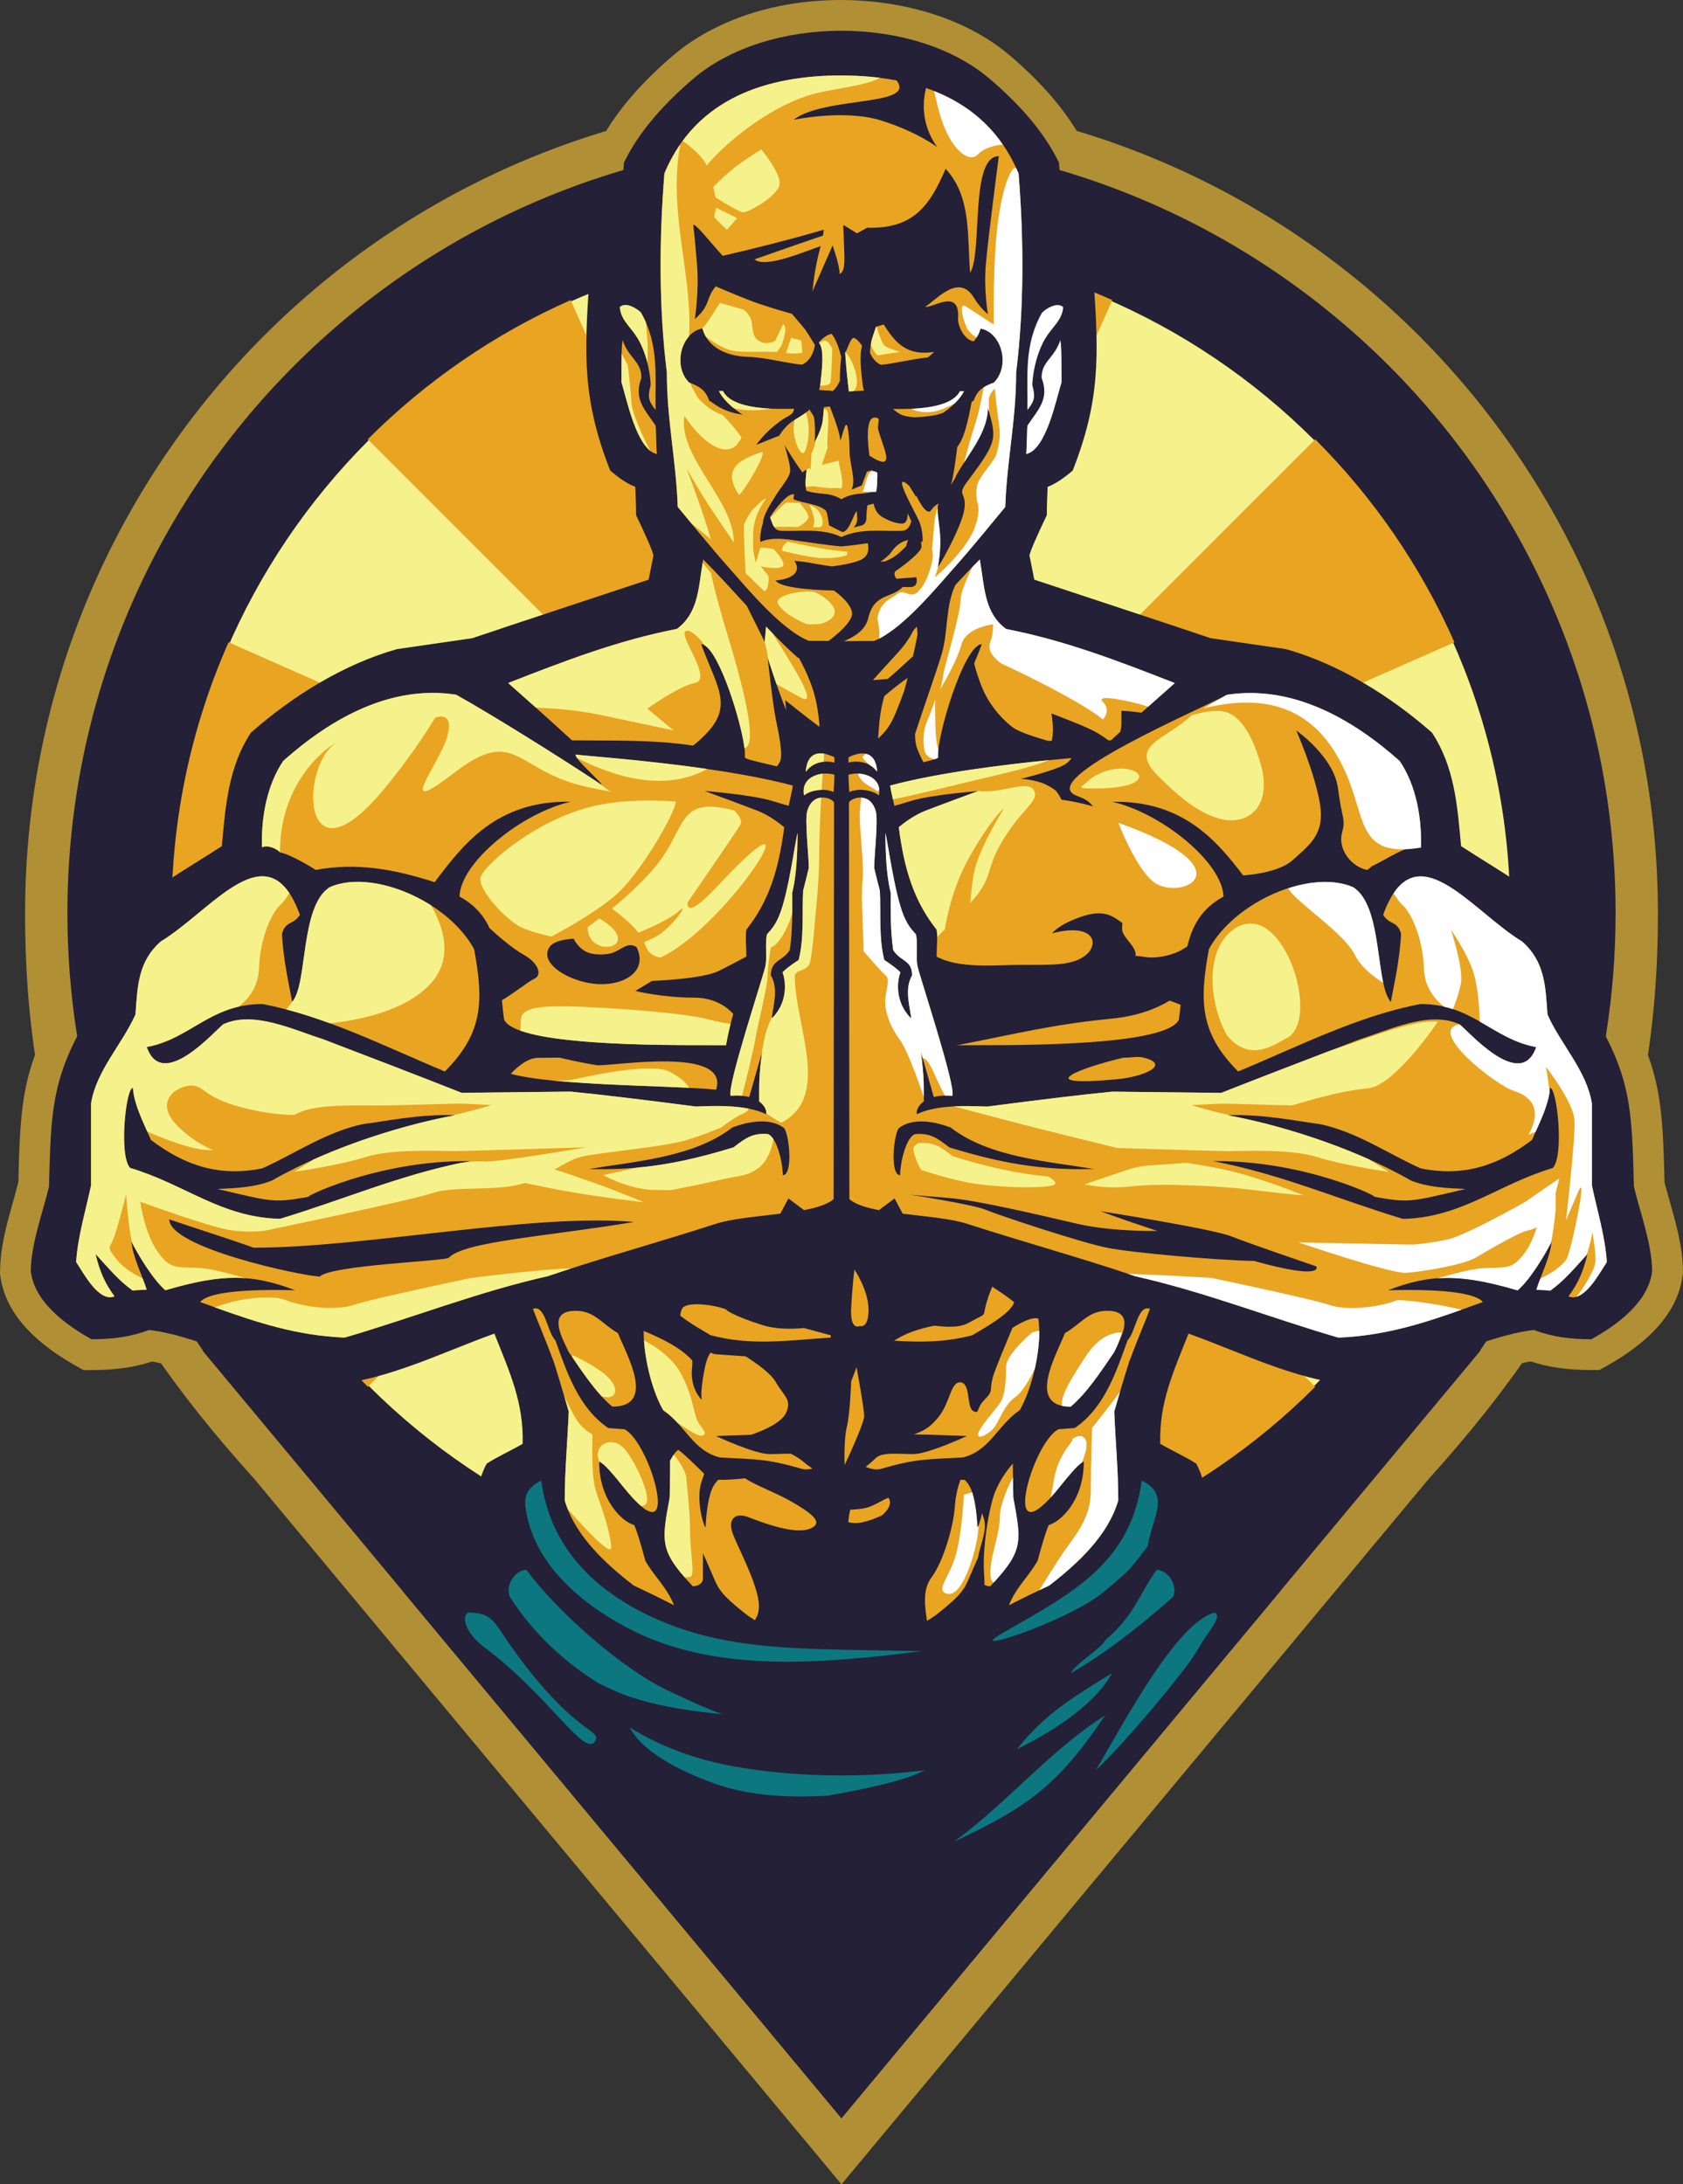 <?xml version="1.0" encoding="UTF-8"?>
<svg id="Layer_2" data-name="Layer 2" xmlns="http://www.w3.org/2000/svg" viewBox="0 0 737.12 956.62">
  <rect x="0" y="0" width="737.12" height="956.62" fill="#333333" stroke="none"/>
  <defs>
    <style>
      .cls-1, .cls-2 {
        fill: #b18f35;
      }

      .cls-3 {
        fill: #f6f28b;
      }

      .cls-3, .cls-4, .cls-5, .cls-2, .cls-6, .cls-7, .cls-8 {
        fill-rule: evenodd;
      }

      .cls-4 {
        fill: #0d7780;
      }

      .cls-5 {
        fill: #232037;
      }

      .cls-6 {
        fill: #da2724;
      }

      .cls-7 {
        fill: #e9a422;
      }

      .cls-8 {
        fill: #fff;
      }
    </style>
  </defs>
  <g id="Layer_1-2" data-name="Layer 1">
    <g id="Layer_1-3" data-name="Layer_1">
      <g id="_199416112" data-name=" 199416112">
        <g>
          <path id="_199196008" data-name=" 199196008" class="cls-6" d="M368.56,60.83c187.21,0,339.03,151.82,339.03,339.03,0,71.08-21.91,137.04-59.31,191.55h.21l-1.25,1.5-278.69,334.75L89.88,592.92l-1.25-1.5h.21c-37.4-54.5-59.31-120.47-59.31-191.55C29.53,212.65,181.35,60.83,368.56,60.83h0Z"/>
          <path id="_199196152" data-name=" 199196152" class="cls-2" d="M442.36,24.34c6.55,5.61,12.88,11.71,18.54,18.35,5.88,6.9,11.07,14.41,15.05,22.61l1.13,2.32,.19,2.54,1.88,24.69c.36,4.6,.73,9.43,1.16,14.6l1.65,.36,9.84,2.24,.67,10.03c1.12,16.78,1.9,30.33,.79,44.02-1.14,14.15-4.25,28.06-10.89,44.92l-1.25,3.18-2.71,2.26c-1.85,1.55-3.96,3.23-6.27,4.8l-.09,.06c-.03,1.3-.04,2.69-.04,4.23v3.04l-1.32,2.78c-3.41,7.16-5,10.48-5.77,12.18l11.64,3.85c15.61,5.16,30.78,10.18,56.71,18.88l31.79,4.61,1.01,.15,.79,.22,.08,.02h0c3.44,.98,7.04,2.17,10.76,3.56,3.53,1.31,7.04,2.77,10.5,4.35,17.54,8.02,34.02,19.33,47.92,31.58l1.3,1.15,1.02,1.54c10.43,15.84,12.69,32.37,14.28,49.26l4.68,2.93c13.41,8.42,27.04,16.99,39.58,27.43l1.76,1.47,1.1,1.76c7.35,11.79,8.18,24.77,8.96,37.16l.2,3.18c17.65,28.76,19.03,44.87,19.89,75.83v.05l.14,5.37c.57,2.23,1.44,5.24,2.31,8.33,2.79,9.86,5.74,20.3,5.74,30.55v.76l-.11,.87c-1.26,10.29-6.71,18.76-13.75,25.65-6.13,6-13.33,10.69-19.6,14.21l-3.1,1.75h-3.51c-5.08,0-9.9-.27-14.8-1h-.05c-3.84-.58-7.71-1.46-11.75-2.77-11.37,1.98-24.63,7.22-37.71,12.39-10.48,4.15-20.87,8.26-31.23,11.06l-1.76,.48h-1.8v-.05c-19.79-.02-38.99-6.66-57.3-13.82-4.32-1.69-8.33-3.33-12.48-4.96-2.99,7.74-5.4,15.11-6.23,23,3.01,1.56,5.99,3.14,9.27,5.25l2.87,1.85,1.67,3.07c6.16,11.33,6.44,20.8,5.25,30.88,2.4,.66,4.69,1.49,6.85,2.43,9.24,4.04,16.82,10.69,22.02,18.01l-201.32,241.82-201.42-241.94c6.25-8.75,16.39-16.78,28.95-20.31-1.19-10.09-.89-19.56,5.27-30.89l1.67-3.07,2.88-1.85c3.28-2.11,6.24-3.68,9.25-5.24-.84-7.9-3.25-15.26-6.23-23.02l-4.89,1.95c-20.62,8.2-42.46,16.9-64.93,16.9h-1.74l-1.75-.48-.18-.05h-.05c-10.16-2.76-20.53-6.87-30.99-11.01-13.06-5.16-26.31-10.39-37.81-12.36-4.01,1.3-7.84,2.17-11.65,2.74h-.05c-4.9,.73-9.73,1-14.8,1h-3.51l-3.1-1.75c-6.26-3.52-13.46-8.21-19.6-14.21-7.03-6.89-12.49-15.36-13.74-25.65l-.11-.87v-.86H.05c.03-10.42,2.94-20.73,5.68-30.45,.79-2.8,1.56-5.55,2.32-8.63l.13-5.07v-.05c.86-30.95,2.24-47.05,19.86-75.8l.23-3.21c.79-12.39,1.62-25.37,8.97-37.16l1.3-2.09,1.87-1.46,.04-.03,.03,.04c12.44-10.31,25.93-18.79,39.2-27.12l4.67-2.94c1.59-16.89,3.86-33.42,14.3-49.25l1.01-1.54,1.31-1.15,.07-.06v-.05c2.53-2.23,5.33-4.57,8.37-6.98,2.8-2.22,5.77-4.46,8.89-6.68,15.78-11.23,33.63-20.6,51.98-25.74l.88-.25,.87-.13,31.8-4.62c25.83-8.67,41.06-13.71,56.7-18.88l11.63-3.84c-.76-1.69-2.33-5.02-5.75-12.18l-1.32-2.78v-3.04c0-1.55-.03-2.94-.05-4.24l-.07-.05c-2.31-1.57-4.42-3.25-6.27-4.8l-2.72-2.26-1.25-3.18c-6.64-16.86-9.74-30.76-10.89-44.92-1.11-13.69-.33-27.24,.79-44.02l.67-10.03,9.85-2.24,1.63-.36c.43-5.14,.82-9.97,1.18-14.6l1.88-24.69,.19-2.61,1.12-2.31c3.95-8.11,9.13-15.61,15.05-22.55,5.67-6.64,12-12.74,18.54-18.35l.03-.02c5.4-4.62,11.56-8.62,18.24-11.97,6.62-3.32,13.57-5.95,20.63-7.86,36.66-9.97,81.67-3.31,108.7,19.86h0Z"/>
          <path id="_199086096" data-name=" 199086096" class="cls-1" d="M368.56,42.22h.03v.07c98.78,0,188.19,40.03,252.86,104.7,64.66,64.66,104.67,154.05,104.68,252.81h.07v.13h-.07c-.02,101.22-29.6,169.53-100.48,247.87l-257.09,308.82L111.47,647.8C40.6,569.47,11.01,501.16,10.99,399.94h-.07v-.13h.07c.02-98.76,40.02-188.15,104.68-252.81,64.67-64.67,154.08-104.7,252.86-104.7v-.07h.03Z"/>
          <path id="_200070840" data-name=" 200070840" class="cls-5" d="M368.56,60.83c187.21,0,339.03,151.82,339.03,339.03,0,71.08-21.91,137.04-59.31,191.55h.21l-1.25,1.5-278.69,334.75L89.88,592.92l-1.25-1.5h.21c-37.4-54.5-59.31-120.47-59.31-191.55C29.53,212.65,181.35,60.83,368.56,60.83h0Z"/>
          <g>
            <path id="_199952504" data-name=" 199952504" class="cls-3" d="M368.56,107c161.72,0,292.87,131.15,292.87,292.87s-131.15,292.87-292.87,292.87S75.7,561.59,75.7,399.87,206.84,107,368.56,107h0Z"/>
            <g>
              <path id="_199085472" data-name=" 199085472" class="cls-7" d="M487.16,131.41l-118.6,268.45V106.43c42.21,0,82.33,8.93,118.6,24.98Z"/>
              <path id="_199086120" data-name=" 199086120" class="cls-7" d="M662,399.86H368.55s268.47,118.61,268.47,118.61c16.05-36.27,24.98-76.4,24.98-118.61Z"/>
              <path id="_199085928" data-name=" 199085928" class="cls-7" d="M161.09,607.35l207.49-207.49-268.47,118.6c14.76,33.35,35.54,63.44,60.98,88.88Z"/>
              <path id="_199085592" data-name=" 199085592" class="cls-7" d="M368.56,693.3V399.86s-118.6,268.46-118.6,268.46c36.27,16.05,76.39,24.98,118.6,24.98h0Z"/>
              <path id="_199085640" data-name=" 199085640" class="cls-7" d="M637.01,281.29l-268.44,118.59,207.48-207.48c25.44,25.45,46.2,55.53,60.97,88.89h0Z"/>
              <path id="_200070288" data-name=" 200070288" class="cls-7" d="M100.1,281.29l268.45,118.59H75.12c0-42.21,8.93-82.32,24.98-118.59Z"/>
              <path id="_200070144" data-name=" 200070144" class="cls-7" d="M161.07,192.39l207.49,207.48L249.96,131.41c-33.35,14.76-63.45,35.54-88.89,60.98h0Z"/>
              <path id="_200070648" data-name=" 200070648" class="cls-7" d="M487.16,668.33l-118.6-268.46,207.48,207.49c-25.44,25.44-55.53,46.22-88.89,60.97Z"/>
            </g>
          </g>
          <path id="_200065024" data-name=" 200065024" class="cls-5" d="M433.58,34.61c12.11,10.38,23.32,22.41,30.21,36.57,1.24,16.45,2.47,32.89,3.89,49.52,3.71,.71,7.43,1.41,11.32,2.3,2.17,32.34,3.02,52.11-9.2,83.12-3.18,2.66-7.07,5.66-10.96,7.08-.18,4.07-.35,8.13-.35,12.38q-7.08,14.85-7.61,17.68c.71,3.54,1.42,7.07,2.12,10.61,25.64,8.49,51.46,16.98,77.28,25.64,10.96,1.59,21.93,3.18,32.89,4.77,23.35,6.54,45.98,20.69,64.02,36.61,9.9,15.03,11.14,32.19,12.73,49.7,16.27,10.44,33.6,20.52,48.46,32.89,6.72,10.79,6.36,24.93,7.43,37.49,18.8,29.72,18.91,44.61,19.81,78.7,2.75,11.56,7.96,25.33,7.96,37.14-1.67,13.66-15.57,23.55-26.53,29.71-9.02,0-16.8-.89-25.29-4.07-23.35,2.92-50.3,17.89-73.75,24.23-26.17,0-53.23-13.97-77.46-22.63-6.61,16.67-12.91,30.15-12.38,48.28,5.48,3.18,10.79,5.48,15.74,8.66,6.54,12.03,3.71,22.64,1.76,36.08,16.36-.71,29.49,9.29,35.24,19.54l-192.37,231.07-192.37-231.07c5.75-10.25,18.88-20.25,35.24-19.54-1.95-13.44-4.77-24.05,1.76-36.08,4.95-3.18,10.26-5.48,15.74-8.66,.53-18.13-5.77-31.6-12.38-48.28-24.23,8.66-51.29,22.63-77.46,22.63-23.44-6.34-50.39-21.31-73.75-24.23-8.49,3.18-16.27,4.07-25.29,4.07-10.95-6.17-24.86-16.06-26.53-29.71,0-11.81,5.21-25.58,7.96-37.14,.9-34.08,1.01-48.98,19.81-78.7,1.06-12.56,.71-26.71,7.43-37.49,14.86-12.38,32.19-22.46,48.46-32.89,1.59-17.51,2.83-34.66,12.73-49.7,18.04-15.92,40.67-30.06,64.02-36.61,10.96-1.59,21.93-3.18,32.89-4.77,25.82-8.67,51.64-17.15,77.28-25.64,.71-3.54,1.42-7.07,2.12-10.61q-.53-2.83-7.61-17.68c0-4.25-.18-8.31-.35-12.38-3.89-1.42-7.78-4.42-10.96-7.08-12.21-31-11.36-50.78-9.2-83.12,3.89-.89,7.61-1.59,11.32-2.3,1.42-16.62,2.65-33.07,3.89-49.52,6.89-14.16,18.1-26.18,30.21-36.57,32.88-28.19,97.16-28.19,130.04,0h0Z"/>
          <path id="_199952336" data-name=" 199952336" class="cls-4" d="M487.05,732.76c-6.89,12.79-23.85,24.52-41.61,33.33,11.79-15.25,24.81-22.97,41.61-33.33Zm13-84.36c6.32,3.15,7.54,7.01,6.91,11.73-.63,4.72-3.13,10.3-4.26,16.92-2.74,3.81-5.56,7.37-8.44,10.67-2.54,2.37-6.19,5.67-11.48,9.94-15.25,12.32-60.15,27.2-44.9,18.27,28.67-16.76,57.24-29.72,62.16-67.54h0Zm-96.2,74.72c-46.33,5.82-91.98,9.56-129.52-10.42-20.67-11-40.92-28.39-44.17-52.57-.63-4.72,.59-8.58,6.91-11.73,3.69,28.36,22.23,46.92,45.86,58.53,34.27,16.85,68.22,15.06,120.92,16.2h0Zm102.77-35.63c5.08,.24,9.25,6.82,7.23,11.83-15.9,14.09-30.44,25.14-44.82,33.47,1.89-4.21,13.34-10.72,15.15-14.59,12.61-10.47,15.09-20.69,22.44-30.72h0Zm-276.11,0c-5.08,.24-9.25,6.82-7.23,11.83,10.27,16,23.71,28.44,39.05,37.96,1.85,.84,4,1.84,6.54,3.03,17.74,8.35,48,10.43,48,10.43,0,0-2.61,0-24.52-10.43-19.91-9.48-48.49-34.64-61.83-52.83h0Zm132.01,98.92c-16.89,1.04-34.58,.2-50.22-5.53-17.24-6.32-31.2-14.45-36.53-24.34,14.55,8.97,29.71,14.12,45.27,16.99,25.72,4.73,56.95,5.3,84.02,1.73-7.68,4.36-26.3,8.34-42.54,11.16Zm55.92,19.89v-.16c22.95-16.89,41.42-39.5,65.64-54.93-20.34,29.91-32.48,39.47-65.64,55.09Zm113.63-100.08c3.43,2.01-2.95,8.05-7.57,16.36-4.71,8.48-32.22,41.31-44.56,52.7,12.69-21.46,35.47-64.8,52.13-69.06h0Zm-309.93,12.33c-5.62-8.12-6.83-12.33-17.06-12.33-3.43,2.01-.65,9.45,6.96,15.14,28.13,21.02,43.79,48.09,48.42,41.45,3.94-5.66-9.28-2.31-38.32-44.25Z"/>
          <path id="_199952744" data-name=" 199952744" class="cls-7" d="M441.87,703.05c3.18-7.96,8.49-12.38,12.56-19.45q3.54-13.09,4.95-15.74c5.16-1.35,15.39-10.94,15.29-27.73-2.15,.74-6.35,5.84-10.65,11.2-26.59,33.11-12.16-19.5-.39-25.39,2.29-.18,4.6-.35,7.07-.53,12.86-8.74,18.03-24.08,23.11-38.3,.41-.53,.76-1,1-1.37,2.67-4.02,3.9-14.4,8.88-12.51-1.88,4.99-5.55,13.54-9.13,23.17-2.3,7.25-4.42,14.5-6.54,21.76,.53,12.91,1.76,26,1.76,38.91-4.42,15.39-17.86,27.77-30.24,37.31-6.01,2.83-11.85,5.66-17.68,8.67h0Zm144.31-117.25c-29.71-8.66-58.89-20.16-88.95-26.88-24.27-8.22-49.24-15.05-73.64-22.95-6.91-2.24-17.95-3.16-28.22-4.43l-3.57-6.68-6.83,5.12c-5.73-1.09-10.47-2.57-12.96-4.84l-.18-173.49c-.26-1.59,8.95-5.92,11.73,3.54,1.19,4.04-.76,20.57-.67,24.9,.71,3.18,1.59,6.54,2.47,9.9,.53,10.08-.53,20.52,1.94,30.42q5.66,3.71,7.07,5.48c-1.37,3.39-2.63,13.05,4.78,20.16-.89-6.36-3-13.09,.35-18.92,0-6.89-5.31-6.01-8.31-11.14-1.24-8.84-1.06-16.25-1.06-24.92-2.47-10.08-2.2-22.21-2.37-26.28,.98,2.87,3.94,26.48,8.18,36.51,2.07,4.89,4.31,6.7,5.25,7.92,.92,4.28-.18,10.06,.71,14.05,1.15,5.15,17.01,52.98,15.19,56.62-3.34-.25-6,0-8.12,.55l-5.63-19.77s1.28,8.48,1.28,16.19v5.51c-2.97,2.11-3.45,4.87-3,5.57,9.31-4.56,25.01-3.48,30.67-3.3q36.61-4.77,54.83-6.54c15.92,.18,31.83,.35,47.75,.53,20.16-7.96,40.5-15.74,60.84-23.52,12.91-4.07,30.24-12.56,43.5-6.55,3.4,2.38,26.78,29.78,33.6,10-19.03-3.48-27.88-18.85-50.58-18.85-27.41,5.13-54.29,18.92-79.94,29.54-16.8-16.8-17.05-30.78-12.8-53.59,11.35-20.88,44.34-35.25,63.11-27.16,13.25,8.22,9.61,42.53,16.57,50.32,.88-5.31,3.93-18.01,4.46-29.85-1.59-5.84-5.01-3.74-7.84-8.33,13.71-37.9,38.38-1.94,60.84,11.67,9.9,8.67,10.26,19.28,11.14,32.01,5.84,13.09,17.15,24.58,19.45,38.91v35.9c2.3,10.96,5.84,22.46,6.54,33.6-3,4.42-9.9,17.87-16.8,15.03,4.42-6.01,6.54-11.14,8.31-18.57-5.87,6.41-10.16,11.67-16.35,16.09-.88-.35-5.15-.29-6.04-.47,1.95-6.19,6.15-14.51,6.68-21.05-1.85,3.74-8.77,16.06-14.89,21.34-25.06-7.39-38.15-7.17-56.77-.03,22.57-.6,38.24,.95,41.56,5.16-21.48,7.73-39.98,14.58-63.31,15.56h0Zm-268.19-128.04c1.03-5.72,2.09-9.94,3.16-13.71-2.52-2.82-7.9-7.13-17.25-7.13-13.92,0-25.64-2.93-25.64-2.93l7.33-4.4s21.98-.73,29.31-4.4c4.93-2.47,9.52-4.91,12-6.26,.03-3.72-.53-9.07,0-11.76,9.84-12.47,14.17-26.19,16.56-44.8v-.1c-2.34-1.95-6.78-5.29-11.6-7.17-7.08-2.76-23.21-8.68-23.21-8.68,0,0,20.45,1.58,29.5,4.34,3.54,1.08,5.8,1.75,7.26,2.14,.78-3.41,1.56-6.8,1.84-8.85-36.22-9.71-94.97-13.09-94.97-13.61-1.77,1.06,13.07,13.83,10.95,13.12-15.39-10.26-47.21-30.28-63.48-39.3-28.65-4.42-54.82,10.44-75.69,29-7.25,10.79-9.68,24.83-9.33,37.92,2.16-1.43,6.77,.62,7.93,2.15,4.51,.8,13.79,6.43,15.62,7.65,18.25-3.29,34.08-.36,52.1,5.37,12.21-16.18,26.93-35.87,59.6-35.23-21.36,4.8-48.34,26.53-48.72,41.53,6.61,3.6,10.65,8.36,13.19,13.88,3.12,2.86,9.77,8.73,14.78,11.52,6.77,3.76,8.27,9.02,4.89,10.53-2.4,1.07-9.7,6.87-14.29,9.48,.26,2.83,.55,5.69,.98,8.56,6.19,12.55,81.97,10.96,97.18,11.14h0Zm-167.04,128.04c29.71-8.66,58.89-20.16,88.95-26.88,24.27-8.22,49.24-15.05,73.64-22.95,6.91-2.24,17.95-3.16,28.22-4.43l3.56-6.68,6.83,5.12c5.73-1.09,10.47-2.57,12.96-4.84l.18-173.49c.26-1.59-8.95-5.92-11.73,3.54-1.19,4.04,.76,20.57,.67,24.9-.71,3.18-1.59,6.54-2.47,9.9-.53,10.08,.53,20.52-1.95,30.42q-5.66,3.71-7.07,5.48c1.37,3.39,2.63,13.05-4.77,20.16,.89-6.36,3-13.09-.35-18.92,0-6.89,5.31-6.01,8.31-11.14,1.24-8.84,1.06-16.25,1.06-24.92,2.47-10.08,2.2-22.21,2.37-26.28-.98,2.87-3.94,26.48-8.18,36.51-2.07,4.89-4.31,6.7-5.25,7.92-.93,4.28,.18,10.06-.71,14.05-1.15,5.15-17.01,52.98-15.19,56.62,3.34-.25,6,0,8.13,.55l5.63-19.77s-1.28,8.48-1.28,16.19v5.51c2.97,2.11,3.45,4.87,3,5.57-9.31-4.56-25.01-3.48-30.67-3.3q-36.61-4.77-54.83-6.54c-15.92,.18-31.83,.35-47.75,.53-20.16-7.96-40.5-15.74-60.84-23.52-12.91-4.07-30.24-12.56-43.5-6.55-3.4,2.38-26.78,29.78-33.6,10,19.03-3.48,27.88-18.85,50.58-18.85,27.41,5.13,54.29,18.92,79.94,29.54,16.8-16.8,17.05-30.78,12.81-53.59-11.35-20.88-44.34-35.25-63.11-27.16-13.25,8.22-9.61,42.53-16.57,50.32-.88-5.31-3.93-18.01-4.46-29.85,1.59-5.84,5.01-3.74,7.84-8.33-13.71-37.9-38.38-1.94-60.84,11.67-9.9,8.67-10.26,19.28-11.14,32.01-5.83,13.09-17.15,24.58-19.45,38.91v35.9c-2.3,10.96-5.83,22.46-6.54,33.6,3,4.42,9.9,17.87,16.8,15.03-4.42-6.01-6.54-11.14-8.31-18.57,5.86,6.41,10.16,11.67,16.35,16.09,.88-.35,5.15-.29,6.04-.47-1.95-6.19-6.15-14.51-6.68-21.05,1.85,3.74,8.77,16.06,14.89,21.34,25.06-7.39,38.15-7.17,56.77-.03-22.57-.6-38.24,.95-41.56,5.16,21.48,7.73,39.98,14.58,63.31,15.56h0Zm214.51-251.83v-2.3c-5.18-2.65-11.95-3.38-12.54,6.38,3.28-4.77,9.18-4.97,12.54-4.08h0Zm-13.31,14.36c3.18-2.47,9.24-3.22,12.96-1.45,.18-2.65,.35-5.13,.35-7.6-6.19-1.77-14.9,1.09-13.31,9.05Zm-30.88,154.18c5.31-4.07,8.31-6.37,15.03-5.83,4.26,1.52,6.65,13.61,6.55,17.98,4.63,0,2.8-18.06,.53-20.64-6.37-4.78-15.91-2.73-22.63-.25-16.8,13.09-42.57,14.84-62.73,18.2,23.01,.66,40.98-2.65,63.25-9.46h0Zm-198.62,31.3c28.59-8.64,53.44-19.63,83.12-25.29-41.18-.45-75.2,16.95-70.21,15.56-15.89,2.79-15.8,2.39-40.32-3.36,7.96-.35,16.45-.71,23.87-3.71,27.56-15.74,60.98-25.11,80.29-28.56-15.04-.76-31.9,2.85-40.74,3.91-16.44,3.71-28.58,12.44-43.79,19.34-18.5,3.7-33.53-.92-48.77-12.46-3.24-7.6-7.38-15.39-7.88-22.82-3.12,0-6.27,30.01-1.18,35.11,23.93,7.12,39.8,21.7,65.61,22.28h0Zm17.38,25.28c4.95-4.95,52.6-6.69,56.41-8.16,6.72-7.28,42.88-9.37,81.27-15.77-43.9-3.93-117.87,11.28-166.6,11.28-10.26-3.71-26.71-8.88-36.97-12.42,0,12.39,57.3,24.64,65.89,25.07h0Zm173.61-81.87c6.02-19.02-44.39-10.36-52.01-10.68-5.87-.91-11.29-2.11-16.64-3.35-3.95,.05-7.33,.09-9.25,.09-4.58,0-9.16,3.93-12.04,6.99,19.53,5.37,70.49,5.05,89.94,6.95Zm-34.84-62.42c-4.06-2.67-6.87,1.6-11.33,2.75-1.67,.43-6.48,.95-9.92-.37-3.44-1.32-5.53-4.48-6.33-6.09-5.61,.38-9.02,1.6-10.41,3.5-5.2,7.14,8.46,15.61,20.91,16.38,11.69,.73,22.24-5.67,17.08-16.17h0Zm8.9-215.95c-.35-3.36-.23-9.36-.58-12.54-5.31-7.6-9.55-11.85-6.19-20.87,0-7.26-5.56-8.47-8.22-16.46-.53,3-.53,7.32-.53,18.47,2.3,7.25,6.68,29.63,15.52,31.4h0Zm-.58-19.26c-.21-14.86,1.64-28.54-6.36-42.62-1.29-1.45-6.56-5.05-9.31-2.47,.53,5.84,4.5,8.29,7.7,13.48,3.1,5.02,5.42,12.74,5.86,20.47-1.42,5.66-1.06,6.9,2.12,11.14h0ZM368.56,33.07c8.13,.01,16.11,.71,24.09,2.13,9.05,11.56-31.59,6.85-45.09,17.27,0,0,22.34-4.74,38.39,.31,16.05,5.05,24.54,11.68,24.54,11.68-5.55-7.73-7.16-16.81-4.91-25.92,17.39,5.96,32.12,17.41,40.53,37.4,2.3,28.47,2.48,58.72-1.06,87.19,0,20.97-4.08,38.62-4.78,58.89-5.71,6.85-13.78,16.92-22.49,26.74-8.28,9.33-22.97,27.16-34.99,31.97-4.44,0-8.86,.03-13.24,.09,3.1-1.3,9.35-4.1,10.73-10.12,2.52-10.98,10.26-8.57,15.1-13.61h3.49c3.6,0,2.47-4.29,2.47-4.29l-8.51,.65-.36-.13c-.34-.53-1.45-2.49,.1-3.46,1.79-1.13,11.01-7.9,11.01-10.37,0-.65-.09-1.5-.21-2.39l.64,.29c.33-1.52-.22-6.98-1.75-9.67-.46-1.65-12.85-22.98-4.03-14.93l2.99,4.8c.05-.14,.08-.32,.11-.52,2.41,5.14,5.19,8.5,6.56,6.33,.94-1.49,2.14-2.35,3.26-2.86-.17,.37-.31,.74-.44,1.1-.35,7.61,2.67,12.01,0,26.92,3.19-4.9,10.63-18.91,11.64-25.44,1.22-7.92-3.67-5.6,1.36-12.29,13.35-17.74,12.8-18.63,8.94-32.35,0,10.79-8.5,20.17-13.63,29.36-.55,1.46-1.53,3.03-2.64,4.63l.28-.78c.79-2.21,1.84-9.87,2.59-15.89,.2-.32,.4-.62,.59-.88,3.33-4.73,4.95-15.33,5.73-18.93,.32-.22,.61-.39,.88-.52,1.59-4.78,4.6-6.36,8.84-7.96,7.25-7.25,3.51-21.91-5.86-23.67-.58,2.19-1.61,4.07-2.96,5.66l-.52-.12c-3.64-.82-6.54-6.57-6.33-9.95,.87-13.66-11.56-4.17-14.37-5.11,5.13-3.18,14.73-14.9,21.4-3.81,1.22,2.03,3.02,4.51,6.06,7.14,0,0-1.9-10.27-.95-21.69,.95-11.42,5.71-47.57,5.71-47.57-12.82,0-7.01,42.3-12.58,51.1-1.33-16.48,.61-33.37-10.74-45.55-7.09,16.68-14.41,26.33-34.39,25.8l-4.41,2.45-5.84-3.59-.23,.42c.15,2.42,.21,1.61,.33,6.94,.02,1,.09,2.6,.17,4.53,.37,8.41-.92,8.55-2.04,9.61,.04-3.63-2.33-10.19-3.06-12.64l-8.84,20.14c.73-7.35,1.72-12.85,3.59-19.8-6.23,2.02-24.16,9.94-28.99,5.79,0,0,26.86-9.43,29.55-10.24l.45-.16c.13-.83,.26-1.68,.35-2.57-14.65,4.25-29.4,7.99-44.26,11.43-6.13-6.76-11.02-13.2-12.87-13.65,.52,4.98,1.07,10.8,1.63,17.54,.95,11.42-.95,23.78-.95,23.78,7.01-6.08,4.62-8.98,9.13-14.31,4.51,1.94,13.33,5.68,18.39,7.42,7.01,2.41,15.02,4.62,15.02,4.62l5.81,6.89c1.26,1.91,3.05,4.79,4.23,6.73-.57,3.53-2.11,6.96-5.64,8.65-6.68-.59-16.2-3.23-23.58-3.42-9.37-.24-17.85-4.12-20.07-12.47-9.37,1.77-13.11,16.43-5.86,23.67,4.24,1.59,7.25,3.18,8.84,7.96,1.98,.96,5.12,4.75,14.68,6.16-3.89-2.47-8.49-6.33-10.43-10.4h1.76c4.25,8.49,23.7,7.96,31.13,7.78,0,2.57-3.06,3.38-4.95,4.69-4.41,3.06-8.27,6.62-11.58,11.13,2.31-.82,9.24-3.86,9.94-3.86,4.41-6.93,7.2-6.64,13.03-11.21l.25-.5c1,1.5,2.07,3.1,2.14,3.69,.46,3.57,.48,7.07,.25,10.61,1.39-2.65,3.14-6.5,3.48-9.43,.29-2.46,.44-4.42,.51-5.77l2.61-.33s4.17,10.16,4.47,14.04,2.47-11.48,3.52-3.88c.65,4.68,.55,4.62,.71,10.18,.17,5.55,2.9,12.17,.82,16.06l4.48-1.82,2.27-6.02c.53-.18,1.24-.35,1.95-.53l-.03-.2,2.29,1.12c.28,2.47,.63,5.1-.04,7.95-5.48,1.99-9.48,.29-15.35,3.71-5.87-3.42-9.88-1.72-15.35-3.71-.77-3.28-.2-6.26,.07-9.06-.61,0-1.2,.42-1.76,1.12-.15-.32-.37-.64-.63-.97-2.15-2.69-7.25-11.05-7.25-11.05,0,0,2.95,9.16,2.42,11.86-.54,2.7-4.3,7.01-6.45,10.51-2.15,3.5-5.11,8.09-5.37,11.32l-.03,.45c-1.04,2.87-1.39,6.97-1.11,8.26,3.66-1.79,8.68-1.57,13.66-.91,7.37,.99,14.48,2.23,21.8,2.86,3.88-.33,7.69-.86,11.52-1.41,.48,1.84,.79,5.21-2.63,7.09-2.58,1.42-8.16,2.43-12.91,3.08-5.46-.64-11.68-2.2-16.56-2.41,3.61,5.18-2.04,8.18-8.21,8.54,1.33,2.74,13,4.2,25.49,4.42,2.3,1.64,7.51,5.79,7.96,9.76,.42,3.78-6.6,9.57-10.27,12.32-2.86-.03-5.74-.03-8.63-.03-12.02-4.81-26.71-22.63-34.99-31.97-8.71-9.82-16.78-19.9-22.49-26.74-.7-20.27-4.77-37.92-4.77-58.89-3.54-28.47-3.36-58.71-1.06-87.19,13.98-33.23,45.37-42.83,77.55-42.87h0Zm31.63,242.82l1.41-1.48,.27,3.33-.07,.44c-.46,2.57-1.13,5.77-1.94,9.24-3.05,2.84-7.58,7-11.06,9.94l-6.49,.5s4.39-4.94,10.97-12.07c3.34-3.61,5.54-7.22,6.91-9.9h0Zm-2.66,21.01c-.48,1.87-.98,3.74-1.47,5.54-2.08,5.83-4.44,11.85-6.18,14.73-1.75,2.89-3.57,4.71-5.29,6.28,.28-3.04,.37-6.62,1.01-10.77,.4-2.59,1.02-5.32,1.65-7.76,3.48-2.99,7.56-6.21,10.28-8.02h0Zm20.93-40.74c3.55-3.83,7.11-7.6,10.67-11.14,2.12,11.85,1.77,23.17,11.49,30.42,26.17,5.13,48.99,13.97,73.92,23.7-4.88,4.33-9.76,8.65-14.62,13-4.2-.67-8.76-.86-8.76-.86v5.38c0,1.34-.19,2.62-.47,3.8l-4.1,3.78h-1.16c-1.59-1.21-3.74-2.7-6.19-4-5.06-2.69-18.75-7.76-18.75-7.76,0,0,1.37,6.95,.16,11.96l-1.57,.04c-2.22-.62-11.62-3.33-14.94-5.55-3.78-2.53-10.07-8.84-13.53-16.73-1.98-4.5-3.24-8.81-3.95-11.67,1.06-2.55,2.21-5.31,3.35-8.37-7.8,0-20.2,41.79-19.1,49.52-.56,.56-.78,.76-6.45,2.14-.69-1.17-1.59-2.99-2.72-5.87-.69-1.75-.97-4.01-.98-6.46,3.18-9.98,9.58-27.84,11.73-35.25,2.85-9.83,1.56-20.98,5.97-30.08h0Zm-74.14,54.85c-3.77-9.16-8.1-23.01-8.1-23.01,0,0,2.26,20.97,3.67,27.48,1.41,6.52,2.82,14.17,1.98,17.28-.31,1.16-.94,2.13-1.61,2.88-13.19-3.09-13.31-3.21-14.06-3.97,1.1-7.73-11.3-49.52-19.1-49.52,7.97,21.4,15.88,28.76-3.54,44.39-17.51-2.66-35.37-2.12-53.05-2.3-9.2-8.49-18.57-16.8-27.94-25.11,24.93-9.73,47.75-18.57,73.92-23.7,9.73-7.25,9.37-18.57,11.49-30.42,6.38,6.36,12.76,13.41,19.08,20.29l7.84,15.74s.32-2.77,.61-6.64c4.69,4.94,9.34,9.6,13.92,13.64l.47,.08c3.25,5.85,6.51,13.15,7.85,20.62,.63,3.54,1.01,6.72,1.2,9.57l-.24-.16c-3.84-2.74-14.81-11.52-14.81-11.52,0,0,.14,1.74,.41,4.36h0Zm62.07-154.46c-6.83,.65-14.79,2.72-20.59,3.23-2.44-1.16-3.93-3.16-4.8-5.44,.2-2,.39-4.34,1.04-6.31,.65-1.97,1.63-4.92,1.63-4.92l3.39-1.01c5.45,8.71,10.51,13.78,22.07,12.02-.83,.8-1.73,1.61-2.75,2.42h0Zm-9.48,82.63c-1.51,1.57-4.41,4.41-6.83,5.54-.78,.37-1.54,.73-2.24,1.09-.73,.06-1.48,.14-2.25,.24,1.52-1.06,3.81-2.8,4.97-4.52,1.75-2.57,4.28-4.45,7.15-5.01-.43,1.09-.68,1.88-.8,2.66h0Zm-49.04-22.76c-.21,.96-.34,1.75-.36,2.19,4.57,2,10.87,2,14.21,5.02,.07,.17-.17-.21,.26,.54,.43,.76,1.14,5.91,1.14,5.91l5.29,2.69c3.07,1.56,5.5-7.73,6.76-8.96,.14,1.19,.29,2.64,.29,3.6,0,1.91-1.52,3.62-1.52,3.62l3.61-.95s1.9-.57,1.9-3.05c0-1.68,.25-4.24,.42-5.71,.89-.28,1.81-.52,2.76-.74,.3,1.64,1.19,4.35,3.85,5.88,3.99,2.29,7.02,2.86,8.54,2.86,2.26,0,2.57-2.87,2.49-4.58,.58,1.19,1.16,2.45,1.66,3.61-.73,2.1-1.57,4.04-4.3,4.14-8.3,.29-18.03-1.27-26.33,2.7-8.29-3.97-18.03-2.4-26.33-2.7-3.54-.12-3.9-3.36-4.98-6,.31-.49,.64-1,1.01-1.53,3.76-5.39,6.98-8.09,8.32-8.36,.37-.07,.83-.13,1.29-.17h0Zm16.36-70.24l.34,.47c1.94,2.59,3.22,6.95,3.89,9.74-.45,3.78-.63,7.34-.6,10.45-.8,1.63-2.01,3.71-3.2,4.39l-.39,.23-.11-.35c-1.81-.11-3.92-.2-5.39-.3,.25-.9,.44-1.86,.56-2.9,.68-6.01,1.82-15.54-.79-17.86,.48-.59,1.36-1.53,2.85-2.6,.82-.59,1.85-1,2.84-1.26h0Zm13.37,5.41c-1.32,3.63-.42,11.23,.16,16.31,.13,1.15,.35,2.2,.64,3.18-1.8,.12-4.59,.22-6.62,.38-.61-5.08-1.32-11.39-1.63-17.15,.73-.48,1.97-5.25,3.37-6.23,.97-.68,3.67,2.5,4.08,3.51Zm7.01,36.34c-.4-1.68,.58-3.29,.11-4.63-6.64-3.42-4.28,13.49-3.94,16.25,12.72,8.23,5.53-4.37,3.83-11.62Zm28.58-7.2c3.54-2.46,7.32-5.87,9.03-9.45h-1.76c-3.94,7.88-21,7.97-29.36,7.81,1.16,1.04,2.95,2.43,4.65,2.92,1.38,.4,3.24,.63,4.79,.76,4.1-.19,8.77-.63,11.47-1.6l1.19-.44h0Zm51.7,169.49c2.7,.36,7.92,1.19,13.88,2.96-2.58-3.15-4.51-3.52-7.44-4.78-17.74-7.18,54.96-37.99,66.03-44.12,28.65-4.42,54.82,10.44,75.69,29,7.25,10.79,9.68,24.83,9.33,37.92-4.05-2.69-16.59,6.15-21.37,8.04-.66,.63-1.37,1.22-2.18,1.76-6.71-1.21-13-8.95-11.07-16.15,1.75-6.53,0-5.77-1.75-19.59-1.75-13.81-18.27-25.36-18.27-25.36,0,0,7.76,17.58,10.26,31.39,2.5,13.81-4.01,18.33-11.76,25.36-5.12,4.64-15.37,6.23-21.75,6.76-11.81-15.52-26.65-32.87-57.35-32.27,21.36,4.8,48.34,26.53,48.72,41.53-9.58,5.22-13.73,12.85-15.81,21.76-2.15,1.6-5.54,3.45-10.43,4.37-6.78,1.28-9.05-.16-12.26-.13,.56-3.56-4.16-6.86-5.58-10.3-.42-1.01-.38-2.37-.17-4.11-4.19-2.94-7.9-6.29-18.24-2.71-7.3,2.53-10.86,5.21-12.6,7.21,18.54-4.88,21.1,4.74,14.47,9.79-5.82,4.43-14.64,4.03-28.64,4.03-10.9,0-26.47,1.75-36.37-3.63-.03-3.72,.53-9.07,0-11.76-9.84-12.47-14.17-26.19-16.56-44.8v-.1c2.34-1.95,6.78-5.29,11.6-7.17,7.08-2.76,23.21-8.68,23.21-8.68,0,0-20.45,1.58-29.5,4.34-3.54,1.08-5.8,1.75-7.26,2.14-.78-3.41-1.56-6.8-1.84-8.85,24.55-6.58,59.44-10.24,79.38-12.08-.72,1.28-2.21,2.78-5.27,4-6.72,2.69-16.92,5.12-16.92,5.12,0,0,3.76,0,8.86,1.62,2.27,.72,4.58,2.13,6.46,3.48,.68,.83,1.67,2.19,2.53,4.02h0Zm-45.77,107.55c25.25-4.82,41.32-9.09,67.69-11.65,13.07-1.26,21.47-5.43,25.42-7.89,2.56,.83,3.93,1.48,4.87,1.82-.22,2.19-.47,4.38-.8,6.58-6.19,12.55-81.97,10.96-97.18,11.14h0Zm72.99,5.43c3.95,.05,6.12-.77,9.25,.09,11.27,3.07-.19,8.29-12.44,9.4-39.53,3.6-13.91-5.54,3.18-9.49h0Zm-9.97,67.26s48.82,7.68,57.05,10.97c8.23,3.29,37.3,13.17,37.3,13.17,0,0,4.07,6.35-27.29-2.37-15.94-.27-53.41-3.59-64.15-5.74-11.89-2.38-47.57-14.27-53.28-16.65-5.71-2.38-33.3-6.66-33.3-6.66,0,0,4.28,.48,16.65,1.43,12.37,.95,38.53,7.14,57.08,11.42,11.58,2.67,25.77,3.13,34.78,3.08-18.28-6-24.86-8.65-24.86-8.65h0Zm-110.5-196.49v-2.3c5.18-2.65,11.95-3.38,12.54,6.38-3.28-4.77-9.18-4.97-12.54-4.08h0Zm13.31,14.36c-3.18-2.47-9.24-3.22-12.96-1.45-.18-2.65-.35-5.13-.35-7.6,6.19-1.77,14.9,1.09,13.31,9.05Zm30.88,154.18c-5.31-4.07-8.31-6.37-15.03-5.83-4.26,1.52-6.65,13.61-6.55,17.98-4.63,0-2.8-18.06-.53-20.64,6.37-4.78,15.91-2.73,22.63-.25,16.8,13.09,42.57,14.84,62.73,18.2-23.01,.66-40.98-2.65-63.25-9.46h0Zm198.62,31.3c-28.59-8.64-53.44-19.63-83.12-25.29,41.18-.45,75.2,16.95,70.21,15.56,15.89,2.79,15.8,2.39,40.32-3.36-7.96-.35-16.44-.71-23.87-3.71-27.57-15.74-60.98-25.11-80.29-28.56,15.04-.76,31.9,2.85,40.74,3.91,16.44,3.71,28.58,12.44,43.79,19.34,18.5,3.7,33.53-.92,48.77-12.46,3.24-7.6,7.38-15.39,7.88-22.82,3.12,0,6.28,30.01,1.18,35.11-23.93,7.12-39.8,21.7-65.61,22.28h0Zm-319.21,169.24c-3.18-7.96-8.49-12.38-12.56-19.45q-3.54-13.09-4.95-15.74c-5.15-1.35-15.39-10.94-15.29-27.73,2.15,.74,6.35,5.84,10.65,11.2,26.59,33.11,12.16-19.5,.39-25.39-2.29-.18-4.6-.35-7.07-.53-12.86-8.74-18.03-24.08-23.11-38.3-.41-.53-.76-1-1.01-1.37-2.67-4.02-3.9-14.4-8.88-12.51,1.88,4.99,5.55,13.54,9.13,23.17,2.3,7.25,4.42,14.5,6.54,21.76-.53,12.91-1.76,26-1.76,38.91,4.42,15.39,17.86,27.77,30.24,37.31,6.01,2.83,11.85,5.66,17.68,8.67h0Zm-46.16-110.95c5.82,8.58,12.21,18.24,19.1,23.94,19.46,0,6.19-22.81,2.48-32.19-7.64-4.46-10.53-10.3-19.67-9.74-11.52,.68-4.4,12.53-1.91,17.99Zm114.78-6.31v-1s-11.75-3.19-11.75-3.19c-5.75,.57-12.47,.54-18.27-1.31-13.42-4.27-15.86-6.71-15.86-6.71l.45,.02c-5.56-2.26-17.87-3.83-19.67-.49-.48,.89-.72,1.97-.83,3.09,4.76,3.77,11.42,7.35,13.22,8.53,17.88,4.83,34.47,2.24,52.7,1.06Zm-37.47,61.64c-3.96,.38-7.96,.75-11.8,.65-.88,.89-1.69,1.89-2.27,3.02-2.75,5.27-3.25,16.32-3.25,17.58s-2.76-5.02-2.76-13.31c0-5.47,1.65-7.86,2.11-9.95-3.27-3.12-7.69-7.74-11.34-10.49-1.26,.86-2.54,2.8-3.59,4.73-.01,5.34-.05,10.7-.18,16.15-3.62,19.45-4.33,23.4,9.33,38.05l.79,.86c2.38-.17,4.45-1.17,4.45-3.45v-11.05s1.97,4.34,4.33,9.87c2.36,5.52,3.15,7.89,14.16,16.57,1.38,1.09,2.81,2.03,4.23,2.88,1.16-1.65,1.94-3.83,1.8-6.73-.46-9.59-10.5-27.39-11.87-32.41-1.37-5.02,1.37-8.22,7.3-5.93,5.94,2.28,20.09,7.76,26.93,5.02,6.85-2.74-.46-7.3-7.3-11.41-6.59-3.95-17.42-7.92-21.06-10.65h0Zm.19-53.42c-3.94-.28-8.39-.55-13.65-.97-.52-.15-1.08-.36-1.69-.63-.93,1.15-1.85,3.25-2.59,6.92-2.36,11.84-1.18,13.81-1.18,13.81,0,0-5.5-4.73-4.32-14.6,.11-.92,.13-1.82,.07-2.67-1.57-1.84-4.52-4.54-9.84-7.55-3.5-1.98-7.54-3.79-11.45-5.46-.12,11.15,3.56,26.16,8.54,34.76,9.55,6.37,13.09,17.86,24.94,20.69,16.33,.93,19.95,.43,35.94,5.01,1.33,.38,2.88,.25,4.49-.18-1.07-.7-2.36-1.6-3.82-2.86-1.41-1.21-3.38-2.45-5.62-3.63-2.87-.07-6.14,.18-9.29,.18-6.56,0-23.51-7.92-23.51-7.92,0,0,8.17-.33,15.36-.55,3.77-1.27,13.12-4.82,15.3-9.53,2.74-5.93-.91-7.3-4.56-13.69-2.02-3.54-8.09-7.92-13.11-11.12h0Zm107.99-30.53c3.2,2.16,6.48,4.27,9.58,6.76-1.02,5.11-15.43,12.67-18.21,14.5-11.73,3.17-22.91,3.14-34.36,2.41,2.28-1.46,4.93-2.85,7.92-3.92,3.76-1.35,6.94-2.1,9.74-2.64,5.51,.58,10.91,1.02,15.05-1.29,9.01-5.02,5.5-1.51,8.01-9.54,.83-2.67,1.61-4.71,2.28-6.27Zm-64.63,78.13s-.48-10.94,.95-16.65c1.43-5.71,1.9-19.98,1.9-19.98l2.38-6.18s3.33,18.07,3.33,21.4-8.56,21.41-8.56,21.41Zm6.66-60.89s-4.28,2.38-3.81-7.61c.48-9.99,1.43-17.12,1.43-17.12,0,0,6.18,9.04,6.18,17.6s-3.8,7.14-3.8,7.14Zm-5.07,85.92c.17-1.95,.46-3.79,.86-5.45l1.58-.11c5.86-.47,6.56-.71,13.12-4.24,.72-.39,1.4-.68,2.02-.89,.73,.97,.98,2.18,.33,3.73-.63,1.5-1.78,2.83-3.21,4.03-3.13,1.47-6.36,2.53-8.77,3.03-2.47,.52-4.44,.27-5.93-.1h0Zm49.11-18.55c.63,0,1.25,.01,1.87,0,.88,.89,1.69,1.89,2.27,3.02,2.76,5.27,3.25,16.32,3.25,17.58,0,.84,1.23-1.72,2.05-5.99l.65,1.74c2.05,5.4-1.54,12.33-2.31,17.47l-.02,.12c-.79,1.77-2.07,4.71-3.51,8.07-2.36,5.52-3.15,7.89-14.16,16.57-1.55,1.22-3.14,2.26-4.74,3.18-.63-4.98-2.33-13.25,1.94-18.95,5.38-7.19,9.73-22.87,10.24-30.83,.32-5.02,1.47-9.23,2.46-11.98h0Zm22.98-7.13c.02,4.91,.07,9.85,.18,14.86,3.62,19.45,4.33,23.4-9.33,38.05l-.79,.86c-.9-.06-1.76-.25-2.48-.58,0-1.43-.07-3.1-.21-5.04-.51-7.45,.51-20.05,3.59-31.86,1.85-7.12,6.02-12.85,9.04-16.28h0Zm-.18-59.45c4.63-2.81,8.84-4.81,11.32-4.04,1.77,11.14-2.3,30.06-8.14,40.14-9.55,6.37-13.09,17.86-24.93,20.69-16.33,.93-19.95,.43-35.95,5.01-1.91,.55-4.21,.08-6.58-.89,1.63-1.29,3.2-2.66,4.3-3.76,2.89-2.89,9.96-1.84,16.52-1.84s23.51-7.92,23.51-7.92c0,0-16.42-.65-23.22-.71,4.65-1.72,6.94-3.02,10.48-7.22,5.51-6.53,5.51-16.07,10.01-15.57,4.5,.5,2.51,11.05,5.51,12.56,3,1.51,1-1.01,5.01-5.02,4-4.02,2-4.02,3.5-9.54,1.1-4.05,5.69-14.57,8.66-21.88h0Zm44.57,10.58c-5.82,8.58-12.21,18.24-19.1,23.94-19.46,0-6.19-22.81-2.48-32.19,7.64-4.46,10.53-10.3,19.67-9.74,11.52,.68,4.4,12.53,1.91,17.99Z"/>
          <path id="_199952408" data-name=" 199952408" class="cls-8" d="M378.24,416.53c-.06-6.86-1.23-25.03-.46-30.89,.8-6.03-1.6-24.71-1.2-29.94,.23-2.93,.4-5.03,.67-6.39h.05c.32,.04,1.09,.24,2.19,.55,1.65,.76,3.18,2.36,4.06,5.35,1.19,4.04-.76,20.57-.67,24.9,.71,3.18,1.59,6.54,2.47,9.9,.53,10.08-.53,20.52,1.94,30.42q5.66,3.71,7.07,5.48c-1.37,3.39-2.63,13.05,4.78,20.16-.89-6.36-3-13.09,.35-18.92,0-6.89-5.31-6.01-8.31-11.14-1.24-8.84-1.06-16.25-1.06-24.92-2.47-10.08-2.2-22.21-2.37-26.28,.98,2.87,3.94,26.48,8.18,36.51,2.07,4.89,4.31,6.7,5.25,7.92,.92,4.28-.18,10.06,.71,14.05,1.15,5.15,17.01,52.98,15.19,56.62-1.14-.08-2.22-.12-3.21-.1-2.2-3.72-4.38-9.28-6.07-12.46-1.82-3.43-3.09-4.07-3.67-3.83l-.81-2.83s.2,1.36,.45,3.51v.05c.14,1.16,.28,2.54,.42,4.06v.06s.21,2.7,.21,2.7v.04s0,.02,0,.02v.21s.02,.12,.02,.12v.08s.03,.42,.03,.42v.21s.01,0,.01,0v.21s.02,.15,.02,.15v.07s.01,.21,.01,.21l.04,.86v.22s.03,.41,.03,.41v.41s.01,.03,.01,.03v.22s0,.11,0,.11v.25s0,.06,0,.06v.06s0,.16,0,.16v.56s.01,.08,.01,.08v.66s0,3.55,0,3.55c-1.66-4.99-6.99-20.49-10.75-25.51-4.51-6.01-6.77-13.53-6.01-18.42,.75-4.89,1.88-7.89,0-9.4-1.44-1.16-7.08-7.61-9.63-10.56h0Zm95.61,224.02c-2.3,1.48-6.02,6.02-9.85,10.79-1.37,1.71-2.64,3.18-3.8,4.45,.36-2.08,.9-5.03,1.67-9.07,1.97-10.26,9.04-16.57,7.86-16.18-1.18,.4,2.36-2.76,4.72-1.19,1.99,1.33,2.01,4.91-.62,11.2h0Zm16.69-30.99l-2.52,8.62c.53,12.91,1.76,26,1.76,38.9-4.42,15.39-17.86,27.77-30.24,37.32l-4.38,2.08c3.1-5.01,7.08-11.36,9.98-15.7,5.49-8.23,12.62-15.36,12.62-27.98s.55-27.43,.55-27.43c0,0,6.53-8.1,12.23-15.81Zm-2.52-17.44c-5.82,8.58-12.21,18.24-19.1,23.94-1.42,0-2.68-.12-3.77-.35-.65-4.41,3.58-11.28,10.49-21.86,7.47-11.44,15.73-10.26,15.73-10.26,0,0-.72,2.38-2.06,5.8-.49,1.01-.94,1.93-1.3,2.73Zm-62.23,61.46c1.87,5.66,2.26,14.05,2.26,15.14,0,.35,.21,.1,.53-.62-.09,1.66-.25,3.38-.51,5.07-1.57,9.86-7.08,26.05-12.98,24.86-5.9-1.19,.79-7.1,3.54-16.97,2.76-9.87,3.54-26.44,3.54-26.44l3.63-1.04h0Zm17.87-6.64c.03,2.94,.08,5.91,.15,8.91,3.55,19.08,4.3,23.24-8.59,37.24-.63-.33-1.08-1.02-1.26-2.17-1.18-7.5,3.94-18.15,3.94-26.44,0-5.49,3.44-13.06,5.77-17.54h0Zm11.52-64.07c.05,5.06-.67,10.9-1.95,16.59-2.6,5.29-5.72,10.37-8.26,12.14-5.11,3.55-7.08,10.26-9.44,13.42-2.36,3.16-7.87,5.92-7.08,2.76,.79-3.16,7.87-10.66,9.83-13.81,1.97-3.16,2.36-9.86,2.36-15.39s11.41-15,11.41-15c0,0,1.55-.6,3.13-.72h0Zm-44.49-360.48c-.15,7.18,2.62,11.77,.04,26.21l.18-.3c-.89,2.61-1.44,4.57-1.44,4.57,0,0,14.14-11.79,17.66-22.39,3.52-10.61-.71-9.32,.83-17.94,.63-3.49,7.69-10.77,8.43-13.55,1.1-4.06,1.92-7.75,1.27-12.2-1.1-7.51-1.98-16.57-1.98-16.57,0,0-2.64,2.21-2.64,5.3,0,1.59,.1,3.18,.19,4.96l-.54-1.96c0,8.75-5.6,16.56-10.45,24.11,1.39-5.26,2.97-11.15,4.49-15.72,2.16-6.52,3.38-13.36,4.11-17.25,1.29-.83,2.8-1.46,4.49-2.09,7.25-7.25,3.51-21.91-5.86-23.67-.39,1.47-.99,2.78-1.74,3.98-1.27-.88-2.58-1.87-3.62-3.2-1.57-2-5.08-13.1-.89-10.37l12.01,7.84s-.43-29.28,2.02-46.17c2.45-16.89,6.01-22.19,7.08-22.33,1.07-.15,.5,.02,.82,.15,.33,.71,.65,1.43,.96,2.17,2.3,28.47,2.48,58.72-1.06,87.19,0,20.97-4.08,38.62-4.78,58.89-5.71,6.85-13.78,16.92-22.49,26.74-7.79,8.78-21.25,25.07-32.83,30.97,.79-3.03-.66-8.53-.66-8.53,.77-7.7,6.65-9.38,8.33-10.83,4.27-3.69,6.3,4.62,11.92-4.41,1.89-3.05,3.61-8.57,3.99-12,.1-.89-.06-2.05-.33-3.25,.33-3.52,.76-8.2,1.07-12.05,.18-2.22,.74-4.38,1.44-6.29h0Zm38.73-23.53c.35-3.36,.23-9.36,.58-12.54,5.3-7.6,9.55-11.85,6.19-20.87,0-7.26,5.56-8.47,8.22-16.46,.53,3,.53,7.32,.53,18.47-2.3,7.25-6.68,29.63-15.52,31.4h0Zm.58-19.26c.21-14.86-1.64-28.54,6.36-42.62,1.29-1.45,6.56-5.05,9.31-2.47-.53,5.84-4.5,8.29-7.7,13.48-3.1,5.02-5.42,12.74-5.86,20.47,1.42,5.66,1.06,6.9-2.12,11.14Zm-24.12,68.73c1.08-1.12,2.17-2.22,3.25-3.3,2.12,11.85,1.77,23.17,11.49,30.42,26.17,5.13,48.99,13.97,73.92,23.7-3.89,3.44-7.77,6.88-11.65,10.34l-.53-.17c-5.8-1.93-23.2-5.8-19.34-1.93,3.87,3.87,0,7.73,0,7.73,0,0-3.22-3.22-17.4-10.96-14.18-7.73-27.07-13.58-27.07-13.58,0,0-6.6-4.29-4.95-8.91,1.65-4.62,1.32-8.25,1.32-8.25,0,0-11.88,1.32-13.86,8.91-1.98,7.59-9.24,19.46-9.24,19.46,0,0,.99-3.3,1.32-6.27,.33-2.97,7.59-26.72,7.59-32.99,0-2.85,2.45-8.68,5.12-14.21h0Zm-14.89,79.8c-.17,1.51-.2,2.74-.08,3.57-.29,.29-.49,.47-1.35,.78l-.66-.1c-3.62-.68-4.07-4.07-4.07-4.07,0,0-1.36-6.34,1.13-12.22,2.49-5.88,3.62-9.73,3.62-9.73,0,0-.23,17.65,1.13,21.05l.28,.74h0Zm-26.77-121.19c.21,1.85-.24,6.46-.48,8.51l-6-.17c1.8-2.97,1.68-11.14,6.48-8.34Zm15.01-27.91c8.39-.37,18.34-1.96,21.23-7.73h1.76c-.9,1.89-2.39,3.71-4.1,5.38-3.22,1.76-7.4,3.62-10.95,3.8-4.15,.21-6.62-.69-7.94-1.45h0Zm9.88-139.14c11.87,4.69,22.31,12.15,30.1,23.43-3.8,.29-8.44,1.61-10.87,4.26-3.63,3.96-11.22-1.32-15.84-14.84-1.55-4.55-2.45-8.91-3.39-12.85Zm-29.91,290.24c2.58,.54,4.6,2.69,4.98,7.65l-.55-.46c-.76-.92-1.64-1.64-2.57-2.18-1.78-1.57-3.35-3.09-3.26-3.53,.08-.39,.7-.94,1.42-1.48h0Zm-3.45,8.69c4.47,.13,8.87,2.36,9.36,6.86-.23,.31-.46,.66-.68,1.02-2.13-1.79-5.21-2.87-7.05-5.04-1.02-1.21-1.56-2.15-1.63-2.84h0Zm210.42,247.01c-29.71-8.66-58.89-20.16-88.95-26.88l-3.2-1.08c10.7,.41,23.93,.99,36.64,1.79,23.28,4.93,46.49,10.08,51.19,11.73,9.13,3.2,24.19,.46,29.67-1.82l.49-.2c7.47,.16,19.71,2.2,28.16,4.23-17.72,6.28-34.1,11.4-54,12.23h0Zm-59.08-275.61c3.81-2.25,7.3-4.28,10.27-5.93,28.65-4.42,54.82,10.44,75.69,29,7.25,10.79,9.68,24.83,9.33,37.92-28.07,4.65-23.89-12.55-33.16-33.21-12.92-28.84-35.16-34.43-62.13-27.78h0Zm-37.27,50.15s7.61,19.84,15.37,25.85c11.34,8.78,42.99-5.19-15.37-25.85Zm74.39,28.67c10.21-3.32,20.55-3.89,28.41-.5,10.32,6.41,10.38,28.66,13.2,41.85-3.88-2.32-9.57-6.5-12.48-12.32-4.66-9.35-24.99-22.52-28.8-28.47l-.33-.56Zm114.46,89.43c-.84,5.63-3.5,11.42-6.06,17.16-.93,.4-1.98,.86-3.12,1.33,5.24-9.47,2.89-16.23-6.32-19.14-8.27-2.61-38.56-26.53-23.95-29.23,3.4,2.38,26.78,29.78,33.6,10-9.86-1.8-16.98-6.79-24.72-11.18-.12-4.63-.67-15.56-3.03-22.32-3.06-8.75-9.62-17.93-9.62-17.93,0,0,5.68,17.05,4.37,23.62-.97,4.87-2.67,9.26-3.48,11.2-1.24-.41-2.53-.78-3.86-1.09-4.04-3.17-8.5-8.48-8.81-16.51-.58-14.83-6.08-25.01-9.27-27.91-1.32-1.2-2.8-3.24-4.06-5.23,14.2-21.32,36.14,8.88,56.29,21.09,9.9,8.67,10.26,19.28,11.14,32.01,5.84,13.09,17.15,24.58,19.45,38.91v35.9c2.3,10.96,5.84,22.46,6.54,33.6-2.5,3.69-7.72,13.62-13.38,15.19,2.98-3.39,7.77-11.45,8.26-14.54,.59-3.75-1.18-13.81-1.18-13.81,0,0-.2,2.37-2.16,8.88-.12,.38-.27,.77-.43,1.19-5.66,6.2-9.89,11.33-15.94,15.65-.88-.35-5.15-.29-6.04-.47,.48-1.52,1.09-3.17,1.76-4.89,2.95-1.42,8.06-4.05,11.29-8.19,1.99-2.56,9.84-40.51,5.24-29.73l-5.31,12.43s4.13-35.32,3.74-43.6c-.39-8.29-12.58-23.68-12.58-23.68,0,0,1.1,5.31,1.65,11.28h0Zm-10.94,48.06s-25.21,14.27-33.3,16.17c-8.09,1.9-15.7,2.38-15.7,2.38l-49.95-.95s40.43,13.79,47.09,13.32c6.66-.48,24.74-3.33,30.44-6.66,5.71-3.33,18.55-10.94,22.83-11.89,1.33-.3,2.7-.82,3.96-1.41-1.2,3.76-2.87,7.83-5.17,11.01-5.92,8.19-8.56,6.14-18.96,6.96-4.65,.37-12.31,2.33-19.36,4.39,9.93-.73,20.49,.99,35.08,5.29,5.86-5.05,12.44-16.54,14.62-20.8,.97-4.65,1.63-10.34,2.04-14.65v-7.37l1.6-6.25-15.22,10.47h0Z"/>
          <path id="_199241992" data-name=" 199241992" class="cls-3" d="M150.96,585.79c29.71-8.66,58.89-20.16,88.95-26.88,3.36-1.14,6.73-2.24,10.11-3.33-.39-.02-.81-.03-1.29-.03-5.79,0-26.91,2.15-42.84,4.22-23.08,4.88-45.94,9.96-50.6,11.59-9.13,3.2-24.19,.46-29.67-1.82-.81-.34-2.16-.71-3.88-1.1-11.16-.95-21.08,1.63-27.7,4.11,18.86,6.75,35.94,12.38,56.93,13.26h0Zm111.56,54.35c2.16,.79,6.33,5.85,10.61,11.18,3.06,3.81,5.58,6.48,7.62,8.22,1.64,0,2.93-.85,2.66-3.63-.67-6.85-7.52-19.74-11.28-22.69-3.76-2.95-9.8-2.01-10.34,3.62-.08,.89,.2,2.02,.73,3.29h0Zm-15.34-28.59l1.93,6.61c-.53,12.91-1.76,26-1.76,38.9,.37,1.3,.82,2.59,1.32,3.85,8.73,9.9,19.34,21.1,19.01,16.55-.55-7.68-4.39-17.55-6.58-24.14-2.19-6.58-1.65-20.3-1.65-23.59s0,0-5.48-6.03c-1.72-1.89-4.19-6.59-6.78-12.16Zm3.58-17.02c4.02,5.92,8.29,12.12,12.8,17.03,.48,.12,.96,.21,1.44,.29,4.98,.79,6.29-3.68,1.31-8.68-4.98-5-15.74-9.74-15.74-9.74l.18,1.1Zm44.35,42.54c-.56,.79-1.12,1.7-1.61,2.6-.01,5.34-.05,10.7-.18,16.15-3.35,18.01-4.2,22.72,6.54,34.96,1.1,0,2.02-.16,2.59-.28,2.02-.45-.22-10.82-.22-19.84s-1.37-19.45-1.64-23.47c-.18-2.74-3.3-7.6-5.48-10.12h0Zm-13.04-50.05c.67,10.5,4.05,23.04,8.43,30.6,2.33,1.56,4.32,3.42,6.14,5.39,4.78,3.35,9.86,6.45,11.2,5.71,2.47-1.35-1.35-3.61-2.7-7.21-1.35-3.61-2.47-12.63-7.64-21.2-4.26-7.05-12.61-11.82-15.44-13.29Zm-9.79-432.15c-.07,2.87-.08,6.8-.08,12.56,2.04,6.44,5.74,24.83,12.73,30.09-3.26-5.65-8.18-17.1-8.38-21.11-.26-5.39-1.58-16.57-1.58-16.57,0,0-1.31-2.24-2.7-4.97Zm10.63-13.66c-.62-1.42-1.33-2.84-2.14-4.26-1.29-1.45-6.56-5.05-9.31-2.47,.53,5.84,4.5,8.29,7.7,13.48,1.79,2.9,3.33,6.72,4.39,10.9,.19-3.49,.24-7.78-.17-11.92-.21-2.11-.35-4.02-.46-5.73Zm85.66-108.15c5.68,0,11.32,.3,16.86,.98-5.7,3.51-19.96,4.65-29.21,7.14-16.31,4.38-34.68,17.83-45.57,29.96-.38,.43-.74,.88-1.09,1.35-1.98-4.06-6.82-8.1-10.54-10.77,16.07-21.86,42.52-28.64,69.55-28.67h0Zm5.13,138.24l-1.9,.13c-.61-5.08-1.32-11.39-1.63-17.15,3,2.06,7.58,14.19,3.53,17.02h0Zm-60.01-80.29l9.18,4.52-4.52,5.11s-4.94-4.76-5.36-5.35c-.42-.6,.71-4.28,.71-4.28h0Zm19.77-25.59c2.73,3.43,8.5,11.24,8,15.23-.65,5.2-13.61,12.35-15.87,12.35-1.56,0-8.17-4-12.14-6.5-.37-1.55-.71-3.11-1.06-4.61,3.17-3.24,8.24-8.03,13.84-11.78,3.18-2.13,5.53-3.63,7.23-4.69Zm-31.71,81.91c-4.63,5.22-5.36,14.79,.06,20.22l.41,.15c1.33,2.93,3.13,6.45,4.7,7.91,2.23,2.08,4.85,4.52,9.52,6.11,2.43,2.43,6.49,7.03,8.02,9.48,.17,.28,.26,.55,.26,.83-.53,.64-1.01,1.23-1.34,1.68-.19,.27-.32,.54-.42,.83-5.68,6.28-15.65-1.09-23.21-12.4-2.89,17.91,21.83,37.04,21.62,55.43-1.51-2.4-9.3-13.52-13.22-19.85-3.92-6.33-7.48-12.61-7.48-12.61,3.77,10.28,7.68,20.52,10.65,31.06-2.46-2.13-5.42-4.49-8.28-6.7l-6.17-7.46c-.7-20.27-4.77-37.92-4.77-58.89-3.54-28.47-3.36-58.71-1.06-87.19,1.97-4.69,4.3-8.91,6.92-12.7-5.53,29.88,5.47,56.77,3.81,84.09h0Zm21.97,69.43c-7.28-10.68-.9-15.26,9.76-18.72,3.23-1.05-7.41,16.96-9.76,18.72Zm2.13,12.94c.8-1.88,2.11-4.48,3.86-6.59,1.2-1.12,2.48-2.36,3.77-3.65l.2-.18c.54-.26,1.22-.66,1.93-1.09l-2.07,3.18c-1.84,2.85-3.5,7.7-3.67,11.72-.17,4.02,.17,8.87,.17,8.87l1,4.52,1.91-6.54,.09-.07s3.56,0,5.76,.68l.13,.03c.55,.58,5.82,6.21,3.67,7.6-2.27,1.46-9.39-.16-9.39-.16,0,0,1.14,1.43,3.24,4.06,.54,.67-.1,5.92-.77,6.07l-.84,.85c-2.71-2.47-4.96-4.98-8.29-7.99,.03-.03-1-18.89-.7-21.3h0Zm31.68,29.9c3.57,1.79,7.44,4.78,8.04,7.76,.6,2.98-3.87,5.97-7.74,5.97s-3.28,.9-8.34-1.79c-5.06-2.69-6.42-4.11-8.31-6.36-4.04-4.79,12.91-7.31,16.35-5.59h0Zm13.47-16.46c-2.43,.76-5.25,1.26-7.86,1.26h-4.4c-5-.69-9.84-1.65-11.6-2.09-1.39-.35-3.09-.73-4.6-1.05-.05-1.06,.29-2.55,2.44-4.05,2.76,.6,14.03,3.03,19.23,3.67,5.96,.73,6.86,.73,6.86,.73l-.07,1.53h0Zm-49.76-64.47c-2.62-2.16-5.07-4.74-6.35-7.42h1.76c2.84,5.68,12.52,7.31,20.82,7.72-6.07,1.33-14.51,.54-16.24-.3h0Zm25.3-30.71l4.35,1.14c.3,2,.44,3.89,.52,5.38-.77,.17-3.4,.61-7.16,.12,.68-2.06,1.44-4.37,2.07-6.07l.22-.58h0Zm-6.26,6.19c-5.85-.33-15.03,.34-19.64-.61-3.85-.8-8.83-4.11-11.4-5.97-.66-1.12-1.2-2.34-1.56-3.7h-.06c.97-1.11,1.98-2.39,2.87-3.76,2.6-4.02,4.81-7.43,4.81-7.43,0,0,5.28,1.42,10.55,3.01,1.66,1.54,3.17,3.48,3.39,5.5,.53,4.73,.79,6.84,3.67,8.42,2.88,1.58,6.56-.26,6.56-.26l3.57-7.41c.18,.17,.33,.38,.49,.6,1.4,2.01-1.2,8.64-1.2,8.64l-2.03,2.99h0Zm7.69,29.83c1.46-.94,3.06-1.85,5.01-3.25,2.47,7.35,.6,15.18-.66,17.32-1.44,2.44-5.98-6.18-4.34-14.07Zm9.25,8.96c1.32-2.61,2.82-6.07,3.14-8.77,.23-1.96,.38-3.61,.46-4.88,3.7-1.39,.91,12.57,1.66,16.7l-2.52,7.6,7.38-1.85c.11,2.56,2.68,10.04,1.03,12.26-1.47-.54-4.05-.07-5.41-.27-1.36-.19-3.85-.22-5.88-.68-1.01-.23-2.69,0-4.13,.28-.31-2.65,.11-5.1,.34-7.43h-.05c1.09-1.83,1.8-.09,1.8-.09l.37-7.26c.64-1.05,1.29-2.78,1.81-5.62h0Zm7.31-40.47c-.2,7.24-.56,13.78-.8,14.98-.23,1.18-2.34,1.46-4.51,1.44,.05-.33,.09-.66,.13-1.01,.65-5.76,1.73-14.77-.49-17.54,.86-.66,2.29-1.56,3.16-.99,.55,.37,1.56,1.71,2.52,3.12h0Zm29.74,1.65c-5.72,.81-9.96,1.56-9.96,1.56,0,0-2.03-2.04-2.9-4.79,.17-1.11,.39-2.15,.63-2.87,.82-2.46,1.63-4.92,1.63-4.92l.39,.4c.7,2.26,2.03,6.19,3.13,7.6,.83,1.07,4.13,2.19,7.08,3.02h0Zm-56.86,72.72c.51,1.34,.89,2.79,1.61,3.88h10.73c2.57-1.57,4.63-3.25,4.34-4.5-.43-1.83-2.32-4.26-3.79-5.91-2.51-.22-4.74-.09-5.45-.23-1.12-.23-6.26,5.35-7.44,6.76Zm18.59,4.01c3.39,.19,4.07,.32,4.24-1.71,.23-2.72-1.58-6.56-5.43-7.92l-.25-.09c.59,1.26,1.29,3.09,1.88,5.46,.43,1.72,.14,3.13-.44,4.27h0Zm4.97,99.23l-.28,3.54c-2.78,.3-5.77,1.52-7.77,4.43,.43-7.06,4.1-8.64,8.05-7.97h0Zm-.65,8.75c-.15,2.15-.31,4.54-.46,7.07-2.85,.07-5.8,.94-7.71,2.43-1.17-5.87,3.27-8.98,8.16-9.49Zm-.65,10.45c-.45,8.04-.85,16.8-.85,22.85,0,14.16-1.32,24.38-1.77,29.86-.46,5.48-1.33,16.6-2.46,20-1.13,3.4-6.49,2.55-6.49,5.67,0,21.11,16.26,52.65-5.93,64.03,0,0-3.53-1.93-6.56-4.07,.2-1-.48-3.38-3.12-5.25v-5.51c0-7.71,1.28-16.19,1.28-16.19l-.16,.56c.57-3.35,1.12-6.18,1.51-7.78,.72-3.02,1.87-5.39,2.98-8.24l-.13,.84c7.4-7.11,6.14-16.77,4.77-20.16q1.42-1.77,7.07-5.48c2.47-9.9,1.41-20.34,1.95-30.42,.89-3.36,1.77-6.72,2.47-9.9,.09-4.32-1.86-20.85-.67-24.9,1.24-4.2,3.74-5.69,6.12-5.9h0Zm-12.7,50.7c-.43,1.52-.91,2.92-1.42,4.16-4.24,10.2-7.91,10.77-7.91,10.77,0,0-1.42,7.94-1.42,12.47s-4.23,20.68-5.36,27.48c-.89,5.36-4.41,19.36-5.86,25.03-1.47-.14-3.13-.15-5.01,0-1.82-3.64,14.04-51.47,15.19-56.62,.9-3.99-.21-9.77,.71-14.05,.94-1.22,3.18-3.03,5.25-7.92,4.24-10.02,7.2-33.64,8.18-36.51-.18,4.07,.1,16.2-2.37,26.28,0,3.1,.04,6.02,0,8.92h0Zm70.79,84.57c6.02-.33,11.62,0,14.55,.08q36.61-4.77,54.83-6.54c15.92,.18,31.83,.35,47.75,.53,15.57-6.14,31.26-12.18,46.97-18.19,22.4-7.67,38.32-13.99,47.86-12.93,0,0-18.92,28.21-30.72,29.19-11.8,.98-26.7,5.54-33.02,7.43-11.77-.2-28.2-.9-32.24-.73-4.69,.21-11.83,.61-11.83,.61,0,0,7.65,2.46,16.73,4.4l-.92,.04c15.18,2.7,39.05,9.08,61.97,19.32,4.52,2.88,8.47,5.46,8.47,5.46,0,0-19.76-2.83-31.34-6.51-11.58-3.68-33.33-2.55-38.69-2.55-3.96,0-33.63-.92-48.88-1.4-14.9-3.68-34.49-8.5-41.61-10.35-6.73-1.75-20.04-5.25-29.87-7.85h0Zm57.2,34.18c1.24-.45,2.46-.87,3.59-1.26,25.91-8.67,14.86-5.95,40.97-8.23,7.53,1.11,17.88,2.92,26.24,5.42,15.04,4.51,22.56,7.9,24.81,8.65,2.26,.75-16.16-1.5-25.94-2.63-9.77-1.13-36.09-2.63-48.87-1.13-10.06,1.18-16.63-.18-20.8-.82h0Zm-71.39-6.29c-2.08-3.02-3.15-6.92-3.67-9.54,.74-1.13,1.56-1.96,2.48-2.29,6.72-.53,9.73,1.76,15.03,5.83,14.91,4.55,27.9,7.56,41.76,8.84,2.67,1.56,4.57,3.29,1.4,3.96-6.29,1.32-22.29,.79-33.3-.79-7.63-1.09-18.03-4.2-23.7-6.01h0Zm-63.48-212.81c-2.18-6.27-3.87-11.65-3.87-11.65,.02-2.54-.92-4.54-1.3-6.98,.04-.33,.33-2.98,.6-6.6,1.04,1.09,2.07,2.15,3.1,3.21,2.67,5.12,22.26,33.57,11.86,27.79l-10.39-5.77h0Zm-14.04,27.95c-1.51-12.05-10.59-40.79-17.38-44.94-4.99-6.91-9.73-8.22-8.67-3.96,1.32,5.28,11.22,19.14,4.29,20.45-6.93,1.32-20.78,11.22-20.78,11.22l11.55,9.57s-16.83-3.63-32.66-6.93c-10.95-2.28-22.35-2.87-27.7-3.1-4.04-3.6-8.08-7.18-12.13-10.77,24.93-9.73,47.75-18.57,73.92-23.7,9.33-6.96,9.39-17.65,11.25-28.98l3.66,4.57s.87,5.25,5.68,21.87c2.45,8.47,17.02,53.44,8.97,54.7h0Zm127.24,19.94c.72,3.92-6.87,8.08-14.72,21.55-7.06,12.12-3.52,15.67-13.64,26.42,.47-5.34,1.05-10.43,1.79-13.89,2.32-10.76,13.04-27.62,13.04-27.62,0,0-4.92,3.49-14.78,20.65-7.42,12.93-10.24,26.5-11.17,32.42-1.11,1.11-2.24,2.21-3.35,3.28,0-1.23-.06-2.34-.23-3.18-9.84-12.47-14.17-26.19-16.56-44.8v-.1c2.34-1.95,6.78-5.29,11.6-7.17,7.08-2.76,23.21-8.68,23.21-8.68,10.59,1.62,23.46-6.32,24.83,1.12Zm110.26,107.14c-5.48,2.82-16.11,10.96-26.14-1.2-7.27-12.65-10.31-36.11,2.12-45.86,21.48-16.83,39.8,38.93,24.02,47.06h0Zm-30.15-96.32c12.63,3.92,24.59-4.58,18.47-24.7-6.12-20.12-13.77-22.53-19.19-22.29-5.42,.25-6.54,.85-10.87,1.95-10.88,10.57-28.07,13.05-14.78,26.33,7.55,7.54,15.97,15.48,26.37,18.71h0Zm-58.85-13.12c40.9,1.58,21.9-16.48,3.58-4.49l-4.68,3.92,1.1,.57Zm-15-12.35c-6.59,2.77-17.99,5.41-26.56,7.45-13.74,3.28-31.16,7.56-41.9,9.79-.54-2.4-1.02-4.6-1.22-6.09,20.94-5.62,49.4-9.1,69.69-11.15h0Zm-229.54,185.24c4.44,.94,9.65,2,14.99,3.03,14.68,2.84,36.99,5.39,36.99,5.39,0,0-14.12-5.95-23.44-9.07-5.72-1.91-10.81-3.92-15.72-5.26,4.14-2.34,7.82-4.55,11.48-5.51,7.62-1.98,36.14-4.25,46.31-7.37,6.78-2.08,11.79-4.15,15.05-5.39,3.34-2.5,7.15-5.14,9.46-6.07,1.78-.71,2.54-1.56,2.79-2.34-8.7-1.71-18.82-1.05-23.13-.92q-36.61-4.77-54.83-6.54c-15.92,.18-31.83,.35-47.75,.53-20.16-7.96-40.5-15.74-60.84-23.52-12.91-4.07-30.24-12.56-43.5-6.55-3.4,2.38-26.78,29.78-33.6,10.01,15.87-2.9,24.68-14.07,40.34-17.7,4.04-3.17,8.5-8.48,8.81-16.51,.58-14.83,6.08-25.01,9.27-27.91,1.32-1.2,2.8-3.24,4.06-5.23-14.19-21.32-36.14,8.88-56.29,21.09-9.9,8.67-10.26,19.28-11.14,32.01-5.83,13.09-17.15,24.58-19.45,38.91v35.9c-2.3,10.96-5.83,22.46-6.54,33.6,3,4.42,9.9,17.87,16.8,15.03-4.42-6.01-6.54-11.14-8.31-18.57,5.86,6.41,10.16,11.67,16.35,16.09,.88-.35,5.15-.29,6.04-.47-.48-1.52-1.09-3.17-1.76-4.89-2.95-1.42-8.28-4.34-11.28-8.19-4.31-5.53-3.35-4.8-1.68-8.65,1.68-3.84,5.75-19.94,5.75-19.94,0,0,.74,12.43,2.57,21.15,2.18,4.26,8.76,15.75,14.61,20.8,14.59-4.3,25.14-6.01,35.08-5.29-7.05-2.05-14.72-4.02-19.36-4.39-10.4-.82-13.05,1.23-18.96-6.96-5.91-8.19-7.75-22.1-7.75-22.1,0,0,29.97,10.94,39.01,12.36,9.03,1.42,15.81,.28,15.81,.28,0,0,64.1-13.31,73.14-16.43,9.03-3.12,25.97-.86,37.84-3.69,.96-.23,1.89-.48,2.8-.77h0Zm87.97-60.37c.65-3.63,1.31-6.64,1.98-9.33-2.28-.3-5.38-.79-9.44-1.92-10.93-3.06-45.04-5.25-59.04-5.68-14-.44-22.3,.44-23.18,4.81-.36,1.78-.19,3.8-.39,5.77,20.56,7.35,77.14,6.21,90.06,6.36h0Zm-4.3-69.07c-14.02,15.06-12.52,6.53-12.52,6.53,0,0,20.78-30.14,23.03-33.9,1.12-1.86-.6-4.34-2.6-6.37-26.34-6.67-19.79,8.1-36.19,26.55-5.16,5.8-11.37,11.51-17.4,16.44,1.88,1.38,8.89,6.66,11.57,10.57,4.88-1.99,13.66-5.85,17.64-9.39,5.67-5.05-3.46,8.2-11.01,11.68l-4.14,1.89c1.21,2.21,1.58,5.86,7.25,6.69,30.42-14.4,72.15-82.01,24.39-30.68h0Zm-51.14,13.55c-1.78,1.35-3.51,2.62-5.16,3.77-.06,14.72,26.13,8.88,5.16-3.77Zm33.44-51.19c-12.58-.9-26.12-.5-37.14,2.29-24.78,6.26-46.03,25.06-48.21,30.5-2.18,5.45,11.71,19.61,17.7,22.33,3.7,1.68,9.37,3.16,13.17,4.04,7.54-4.04,22.86-12.72,30.35-20.24,10.06-10.09,23.84-33.9,24.13-38.93Zm13.75-14.26c-29.34-4.25-57.46-6-57.46-6.36-.31,.19-.1,.75,.43,1.52,16.92,8.64,38.68,14.97,57.03,4.84h0Zm-48.18,5.65c-15.92-10.53-46.11-29.48-61.81-38.19-28.65-4.42-54.82,10.44-75.69,29-7.25,10.79-9.68,24.83-9.33,37.92,2.16-1.43,6.77,.62,7.93,2.15-.2-30.43,20.2-46.46,26.01-48.8-17.34,7.66-18.06,66.09,19.03,21.68,14.51-17.38,22.83-31.8,22.83-31.8,0,0,8.6-3.78,5.37,8.08-3.32,12.22-24.04,36.84,3.02,16,27.61-21.27,26.68-.12,59.52,6.45,6.85,1.37,8.98,1.91,8.98,1.91,0,0-2.64-1.95-5.86-4.4h0Zm-18.86,130.84c18.46,1.82,42.57,2.31,59.21,3.13-1.07-1.65-3.54-4.49-8.77-7.11-8.01-4.02-35.54,2.01-42.05,3.52-1.75,.4-4.81,.51-8.39,.46h0Zm51.05,47.98c10.75-2.04,21.69-4.49,24.51-5.14,4.44-1.02,10.58-1.02,15.36-5.8,3.1-3.1,4.53-8.17,5.16-11.36-.74-1.13-1.56-1.96-2.48-2.29-6.72-.53-9.72,1.76-15.03,5.83-15.11,4.62-28.25,7.64-42.32,8.89-8.11,1.84-14.74,3.26-14.74,3.26,0,0,10.73,6.23,22.31,6.51,2.54,.06,4.97,.09,7.23,.1h0Zm-168.41-79.17c6.41,1.68,12.78,3.75,19.11,6.07,10.54-1.05,33.26-4.8,44.61-17.86,9.99-11.5,4.51-25.6-.3-33.8-14.28-9.11-32.2-13.19-44.25-7.99-13.25,8.22-9.61,42.53-16.57,50.32l-.02-.12c-.3,.54-.68,1.09-1.14,1.65l-1.43,1.74h0Zm-2.69,91.71c27.24-8.24,51.08-18.59,78.94-24.45,4.06-.56,7.72-.89,10.1-.66,5.93,.57,45.18-6.23,45.18-6.23,0,0-52.53,1.7-57.89,1.7s-27.11-1.13-38.69,2.55c-11.58,3.68-31.34,6.51-31.34,6.51,0,0,3.96-2.58,8.47-5.46,22.92-10.25,46.79-16.62,61.97-19.32l-.92-.04c9.08-1.94,16.73-4.4,16.73-4.4,0,0-7.14-.41-11.83-.61-4.69-.21-26.09,.77-37.5,.77s-26.16-.48-34.25,2.85c-.84,.35-1.8,.8-2.87,1.31-4.68-.08-10.12-.57-16.16-1.78-21.41-4.28-21.88-9.51-27.11-10.94-5.23-1.43-20.93,5.71-6.18,19.03,4.64,4.19,9.34,7.12,13.99,9.02l-.19,.02c-7.32,.7-21.52-4.98-28.6-8.07-2.87-6.43-5.87-12.94-6.29-19.19-3.12,0-6.27,30.01-1.18,35.11,23.93,7.12,39.8,21.7,65.61,22.28h0Z"/>
        </g>
      </g>
    </g>
  </g>
</svg>